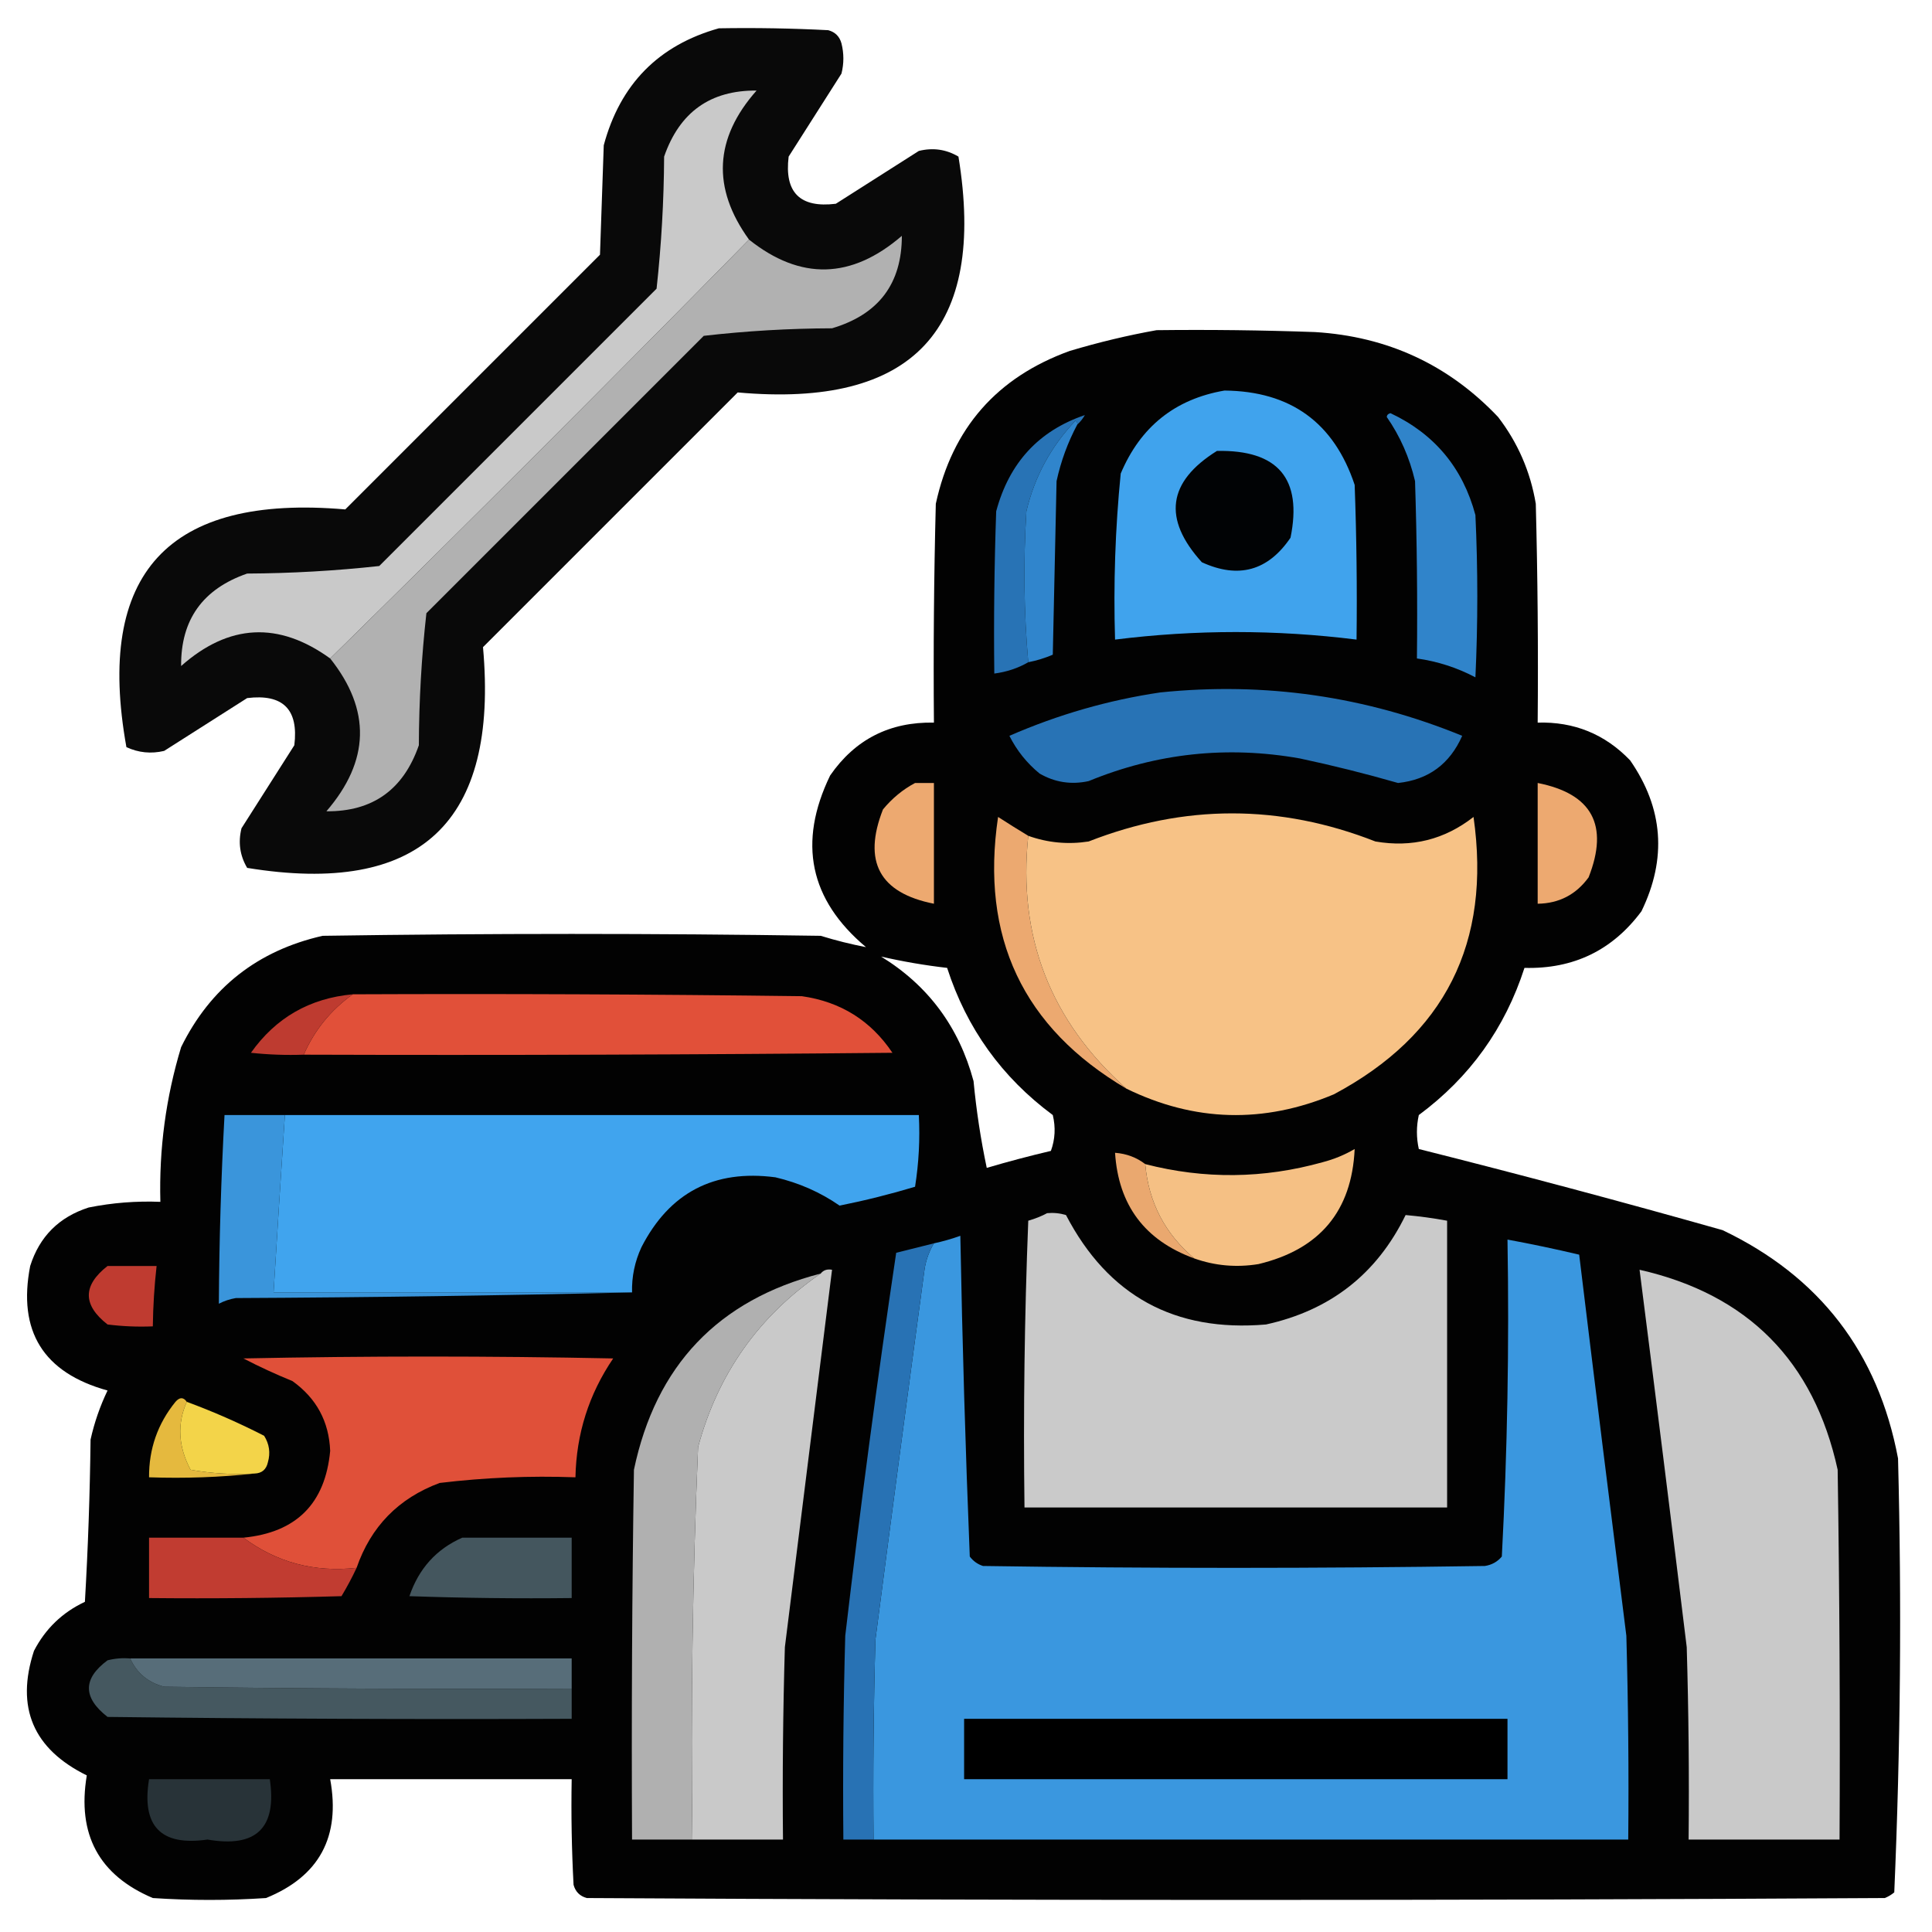<?xml version="1.0" encoding="UTF-8"?>
<!DOCTYPE svg PUBLIC "-//W3C//DTD SVG 1.1//EN" "http://www.w3.org/Graphics/SVG/1.1/DTD/svg11.dtd">
<svg xmlns="http://www.w3.org/2000/svg" version="1.1" width="512px" height="512px" style="shape-rendering:geometricPrecision; text-rendering:geometricPrecision; image-rendering:optimizeQuality; fill-rule:evenodd; clip-rule:evenodd" xmlns:xlink="http://www.w3.org/1999/xlink">
<g><path style="opacity:0.964" fill="#010101" d="M 190.5,7.5 C 200.172,7.334 209.839,7.5 219.5,8C 221.333,8.5 222.5,9.667 223,11.5C 223.667,14.167 223.667,16.833 223,19.5C 218.333,26.833 213.667,34.167 209,41.5C 207.833,51 212,55.167 221.5,54C 228.833,49.333 236.167,44.667 243.5,40C 247.244,39.072 250.744,39.572 254,41.5C 261.488,87.35 241.988,108.184 195.5,104C 173,126.5 150.5,149 128,171.5C 132.184,217.988 111.35,237.488 65.5,230C 63.572,226.744 63.072,223.244 64,219.5C 68.667,212.167 73.333,204.833 78,197.5C 79.167,188 75,183.833 65.5,185C 58.167,189.667 50.833,194.333 43.5,199C 40.036,199.817 36.702,199.483 33.5,198C 25.213,151.945 44.546,130.945 91.5,135C 114,112.5 136.5,90 159,67.5C 159.333,57.833 159.667,48.167 160,38.5C 164.349,22.319 174.516,11.985 190.5,7.5 Z"/></g>
<g><path style="opacity:1" fill="#c9c9c9" d="M 198.5,63.5 C 161.833,100.833 124.833,137.833 87.5,174.5C 73.832,164.624 60.665,165.291 48,176.5C 47.893,164.249 53.726,156.083 65.5,152C 77.238,151.936 88.904,151.27 100.5,150C 125,125.5 149.5,101 174,76.5C 175.27,64.904 175.936,53.238 176,41.5C 180.083,29.726 188.249,23.893 200.5,24C 189.291,36.665 188.624,49.832 198.5,63.5 Z"/></g>
<g><path style="opacity:1" fill="#b1b1b1" d="M 87.5,174.5 C 124.833,137.833 161.833,100.833 198.5,63.5C 212.137,74.356 225.637,74.023 239,62.5C 239.007,75.178 232.84,83.345 220.5,87C 209.07,87.043 197.737,87.71 186.5,89C 162,113.5 137.5,138 113,162.5C 111.708,174.07 111.042,185.737 111,197.5C 106.917,209.274 98.751,215.107 86.5,215C 98.023,201.637 98.356,188.137 87.5,174.5 Z"/></g>
<g><path style="opacity:0.99" fill="#000000" d="M 306.5,87.5 C 320.504,87.333 334.504,87.5 348.5,88C 367.716,89.172 383.883,96.672 397,110.5C 402.238,117.313 405.572,124.979 407,133.5C 407.5,152.83 407.667,172.164 407.5,191.5C 417.168,191.221 425.334,194.554 432,201.5C 440.794,214.185 441.794,227.518 435,241.5C 427.319,251.839 416.986,256.839 404,256.5C 398.833,272.506 389.499,285.506 376,295.5C 375.333,298.5 375.333,301.5 376,304.5C 402.925,311.273 429.758,318.44 456.5,326C 482.228,338.284 497.728,358.45 503,386.5C 503.987,424.918 503.654,463.251 502,501.5C 501.25,502.126 500.416,502.626 499.5,503C 384.833,503.667 270.167,503.667 155.5,503C 153.667,502.5 152.5,501.333 152,499.5C 151.5,490.173 151.334,480.839 151.5,471.5C 130.167,471.5 108.833,471.5 87.5,471.5C 90.295,486.752 84.628,497.252 70.5,503C 60.5,503.667 50.5,503.667 40.5,503C 26.219,496.95 20.386,486.117 23,470.5C 8.779,463.494 4.112,452.494 9,437.5C 12.028,431.639 16.528,427.306 22.5,424.5C 23.333,410.178 23.833,395.845 24,381.5C 25.003,376.99 26.503,372.657 28.5,368.5C 11.477,363.782 4.644,352.782 8,335.5C 10.474,327.693 15.64,322.526 23.5,320C 29.769,318.743 36.102,318.243 42.5,318.5C 42.126,304.504 43.959,290.837 48,277.5C 55.756,261.755 68.256,251.922 85.5,248C 129.5,247.333 173.5,247.333 217.5,248C 221.542,249.245 225.542,250.245 229.5,251C 214.542,238.466 211.375,223.3 220,205.5C 226.618,195.94 235.785,191.274 247.5,191.5C 247.333,172.164 247.5,152.83 248,133.5C 252.346,113.484 264.18,99.984 283.5,93C 291.194,90.7 298.86,88.866 306.5,87.5 Z M 233.5,253.5 C 239.301,254.829 245.134,255.829 251,256.5C 256.167,272.506 265.501,285.506 279,295.5C 279.784,298.76 279.617,301.927 278.5,305C 272.784,306.345 267.118,307.845 261.5,309.5C 259.903,301.94 258.736,294.273 258,286.5C 254.135,272.158 245.969,261.158 233.5,253.5 Z"/></g>
<g><path style="opacity:1" fill="#40a3ed" d="M 324.5,103.5 C 342.009,103.661 353.509,111.994 359,128.5C 359.5,142.163 359.667,155.829 359.5,169.5C 338.165,166.833 316.832,166.833 295.5,169.5C 295.05,154.761 295.55,140.095 297,125.5C 302.23,113.09 311.397,105.756 324.5,103.5 Z"/></g>
<g><path style="opacity:1" fill="#3084ca" d="M 367.5,110.5 C 367.56,109.957 367.893,109.624 368.5,109.5C 380.154,114.991 387.654,123.991 391,136.5C 391.667,150.833 391.667,165.167 391,179.5C 386.125,176.931 380.959,175.264 375.5,174.5C 375.667,158.83 375.5,143.163 375,127.5C 373.539,121.251 371.039,115.584 367.5,110.5 Z"/></g>
<g><path style="opacity:1" fill="#2873b5" d="M 285.5,112.5 C 285.565,112.062 285.399,111.728 285,111.5C 278.513,118.324 274.179,126.324 272,135.5C 271.173,149.006 271.34,162.34 272.5,175.5C 269.785,177.072 266.785,178.072 263.5,178.5C 263.333,164.163 263.5,149.829 264,135.5C 267.446,122.651 275.28,114.151 287.5,110C 286.934,110.995 286.267,111.828 285.5,112.5 Z"/></g>
<g><path style="opacity:1" fill="#3085cc" d="M 285.5,112.5 C 282.983,117.214 281.15,122.214 280,127.5C 279.667,142.833 279.333,158.167 279,173.5C 276.913,174.397 274.746,175.064 272.5,175.5C 271.34,162.34 271.173,149.006 272,135.5C 274.179,126.324 278.513,118.324 285,111.5C 285.399,111.728 285.565,112.062 285.5,112.5 Z"/></g>
<g><path style="opacity:1" fill="#010305" d="M 322.5,119.5 C 338.689,119.177 345.189,126.844 342,142.5C 336.039,151.283 328.206,153.449 318.5,149C 308.083,137.501 309.416,127.667 322.5,119.5 Z"/></g>
<g><path style="opacity:1" fill="#2873b5" d="M 307.5,183.5 C 335.19,180.67 361.857,184.503 387.5,195C 384.2,202.476 378.534,206.643 370.5,207.5C 361.926,205.032 353.259,202.866 344.5,201C 325.226,197.579 306.559,199.579 288.5,207C 283.889,208.007 279.555,207.34 275.5,205C 272.112,202.214 269.446,198.881 267.5,195C 280.449,189.357 293.782,185.524 307.5,183.5 Z"/></g>
<g><path style="opacity:1" fill="#eda970" d="M 242.5,207.5 C 244.167,207.5 245.833,207.5 247.5,207.5C 247.5,218.167 247.5,228.833 247.5,239.5C 233.073,236.651 228.573,228.317 234,214.5C 236.441,211.546 239.275,209.213 242.5,207.5 Z"/></g>
<g><path style="opacity:1" fill="#eda970" d="M 407.5,207.5 C 421.927,210.349 426.427,218.683 421,232.5C 417.666,237.084 413.166,239.417 407.5,239.5C 407.5,228.833 407.5,218.167 407.5,207.5 Z"/></g>
<g><path style="opacity:1" fill="#eca970" d="M 272.5,221.5 C 269.692,248.228 278.359,270.561 298.5,288.5C 271.094,272.345 259.761,248.345 264.5,216.5C 267.227,218.259 269.894,219.926 272.5,221.5 Z"/></g>
<g><path style="opacity:1" fill="#f7c286" d="M 298.5,288.5 C 278.359,270.561 269.692,248.228 272.5,221.5C 277.683,223.35 283.017,223.85 288.5,223C 313.867,213.07 339.2,213.07 364.5,223C 374.156,224.665 382.823,222.499 390.5,216.5C 395.256,249.822 382.923,274.322 353.5,290C 334.881,297.815 316.547,297.315 298.5,288.5 Z"/></g>
<g><path style="opacity:1" fill="#e15039" d="M 93.5,263.5 C 133.168,263.333 172.835,263.5 212.5,264C 222.776,265.466 230.776,270.466 236.5,279C 184.501,279.5 132.501,279.667 80.5,279.5C 83.355,272.977 87.689,267.644 93.5,263.5 Z"/></g>
<g><path style="opacity:1" fill="#be3b30" d="M 93.5,263.5 C 87.689,267.644 83.355,272.977 80.5,279.5C 75.822,279.666 71.155,279.499 66.5,279C 73.081,269.707 82.081,264.541 93.5,263.5 Z"/></g>
<g><path style="opacity:1" fill="#3a95db" d="M 75.5,295.5 C 74.456,311.163 73.456,326.829 72.5,342.5C 104.167,342.5 135.833,342.5 167.5,342.5C 132.669,343.333 97.669,343.833 62.5,344C 60.899,344.273 59.399,344.773 58,345.5C 58.092,328.829 58.592,312.162 59.5,295.5C 64.833,295.5 70.167,295.5 75.5,295.5 Z"/></g>
<g><path style="opacity:1" fill="#40a4ee" d="M 75.5,295.5 C 131.5,295.5 187.5,295.5 243.5,295.5C 243.83,301.868 243.496,308.202 242.5,314.5C 235.917,316.479 229.251,318.146 222.5,319.5C 217.413,315.97 211.746,313.47 205.5,312C 189.267,309.865 177.434,316.032 170,330.5C 168.228,334.313 167.395,338.313 167.5,342.5C 135.833,342.5 104.167,342.5 72.5,342.5C 73.456,326.829 74.456,311.163 75.5,295.5 Z"/></g>
<g><path style="opacity:1" fill="#eaa86f" d="M 303.5,308.5 C 304.397,318.629 308.731,326.962 316.5,333.5C 303.396,328.731 296.396,319.397 295.5,305.5C 298.542,305.733 301.208,306.733 303.5,308.5 Z"/></g>
<g><path style="opacity:1" fill="#f5c084" d="M 316.5,333.5 C 308.731,326.962 304.397,318.629 303.5,308.5C 319.191,312.541 334.858,312.375 350.5,308C 353.512,307.22 356.345,306.053 359,304.5C 358.247,320.936 349.747,331.102 333.5,335C 327.65,335.948 321.983,335.448 316.5,333.5 Z"/></g>
<g><path style="opacity:1" fill="#cacaca" d="M 277.5,321.5 C 279.199,321.34 280.866,321.506 282.5,322C 293.651,343.412 311.318,353.078 335.5,351C 352.572,347.249 364.906,337.582 372.5,322C 376.136,322.319 379.803,322.819 383.5,323.5C 383.5,348.833 383.5,374.167 383.5,399.5C 346.167,399.5 308.833,399.5 271.5,399.5C 271.167,374.158 271.5,348.825 272.5,323.5C 274.336,322.972 276.003,322.306 277.5,321.5 Z"/></g>
<g><path style="opacity:1" fill="#3a97df" d="M 231.5,487.5 C 231.333,469.83 231.5,452.164 232,434.5C 236.239,401.825 240.573,369.158 245,336.5C 245.379,333.97 246.213,331.637 247.5,329.5C 249.865,328.992 252.199,328.325 254.5,327.5C 255.024,355.889 255.858,384.222 257,412.5C 257.903,413.701 259.069,414.535 260.5,415C 304.833,415.667 349.167,415.667 393.5,415C 395.329,414.727 396.829,413.893 398,412.5C 399.475,384.564 399.975,356.564 399.5,328.5C 405.866,329.675 412.2,331.008 418.5,332.5C 422.584,366.168 426.75,399.835 431,433.5C 431.5,451.497 431.667,469.497 431.5,487.5C 364.833,487.5 298.167,487.5 231.5,487.5 Z"/></g>
<g><path style="opacity:1" fill="#2872b4" d="M 247.5,329.5 C 246.213,331.637 245.379,333.97 245,336.5C 240.573,369.158 236.239,401.825 232,434.5C 231.5,452.164 231.333,469.83 231.5,487.5C 228.833,487.5 226.167,487.5 223.5,487.5C 223.333,469.497 223.5,451.497 224,433.5C 227.973,399.544 232.473,365.711 237.5,332C 240.852,331.162 244.185,330.329 247.5,329.5 Z"/></g>
<g><path style="opacity:1" fill="#bf3b30" d="M 28.5,335.5 C 32.833,335.5 37.167,335.5 41.5,335.5C 40.902,340.813 40.569,346.146 40.5,351.5C 36.486,351.666 32.486,351.499 28.5,351C 21.888,345.836 21.888,340.67 28.5,335.5 Z"/></g>
<g><path style="opacity:1" fill="#c9c9c9" d="M 434.5,336.5 C 463.19,343.023 480.69,360.69 487,389.5C 487.5,422.165 487.667,454.832 487.5,487.5C 474.167,487.5 460.833,487.5 447.5,487.5C 447.667,470.497 447.5,453.497 447,436.5C 442.922,403.142 438.756,369.808 434.5,336.5 Z"/></g>
<g><path style="opacity:1" fill="#b0b0b0" d="M 217.5,337.5 C 201.044,348.8 190.211,364.134 185,383.5C 183.534,418.126 183.034,452.793 183.5,487.5C 178.167,487.5 172.833,487.5 167.5,487.5C 167.333,454.832 167.5,422.165 168,389.5C 173.804,361.865 190.304,344.532 217.5,337.5 Z"/></g>
<g><path style="opacity:1" fill="#c9c9c9" d="M 183.5,487.5 C 183.034,452.793 183.534,418.126 185,383.5C 190.211,364.134 201.044,348.8 217.5,337.5C 218.209,336.596 219.209,336.263 220.5,336.5C 216.334,369.824 212.168,403.158 208,436.5C 207.5,453.497 207.333,470.497 207.5,487.5C 199.5,487.5 191.5,487.5 183.5,487.5 Z"/></g>
<g><path style="opacity:1" fill="#e05039" d="M 94.5,415.5 C 83.309,416.737 73.309,414.071 64.5,407.5C 78.53,406.137 86.197,398.47 87.5,384.5C 87.192,376.719 83.859,370.553 77.5,366C 73.047,364.186 68.714,362.186 64.5,360C 97.167,359.333 129.833,359.333 162.5,360C 156.063,369.48 152.729,379.98 152.5,391.5C 140.424,391.062 128.424,391.562 116.5,393C 105.612,397.055 98.278,404.555 94.5,415.5 Z"/></g>
<g><path style="opacity:1" fill="#e5b93e" d="M 49.5,371.5 C 46.899,377.347 47.232,383.347 50.5,389.5C 56.128,390.495 61.794,390.829 67.5,390.5C 58.348,391.494 49.015,391.827 39.5,391.5C 39.452,383.977 41.785,377.311 46.5,371.5C 47.614,370.224 48.614,370.224 49.5,371.5 Z"/></g>
<g><path style="opacity:1" fill="#f3d449" d="M 49.5,371.5 C 56.503,374.084 63.336,377.084 70,380.5C 71.373,382.695 71.706,385.029 71,387.5C 70.578,389.426 69.411,390.426 67.5,390.5C 61.794,390.829 56.128,390.495 50.5,389.5C 47.232,383.347 46.899,377.347 49.5,371.5 Z"/></g>
<g><path style="opacity:1" fill="#c13c31" d="M 64.5,407.5 C 73.309,414.071 83.309,416.737 94.5,415.5C 93.306,418.052 91.973,420.552 90.5,423C 73.503,423.5 56.503,423.667 39.5,423.5C 39.5,418.167 39.5,412.833 39.5,407.5C 47.833,407.5 56.167,407.5 64.5,407.5 Z"/></g>
<g><path style="opacity:1" fill="#44565e" d="M 122.5,407.5 C 132.167,407.5 141.833,407.5 151.5,407.5C 151.5,412.833 151.5,418.167 151.5,423.5C 137.163,423.667 122.829,423.5 108.5,423C 110.985,415.69 115.652,410.523 122.5,407.5 Z"/></g>
<g><path style="opacity:1" fill="#455860" d="M 34.5,439.5 C 36.243,443.389 39.243,445.889 43.5,447C 79.499,447.5 115.498,447.667 151.5,447.5C 151.5,450.167 151.5,452.833 151.5,455.5C 110.499,455.667 69.499,455.5 28.5,455C 21.925,449.867 21.925,444.867 28.5,440C 30.473,439.505 32.473,439.338 34.5,439.5 Z"/></g>
<g><path style="opacity:1" fill="#576d79" d="M 34.5,439.5 C 73.5,439.5 112.5,439.5 151.5,439.5C 151.5,442.167 151.5,444.833 151.5,447.5C 115.498,447.667 79.499,447.5 43.5,447C 39.243,445.889 36.243,443.389 34.5,439.5 Z"/></g>
<g><path style="opacity:1" fill="#000000" d="M 255.5,455.5 C 303.5,455.5 351.5,455.5 399.5,455.5C 399.5,460.833 399.5,466.167 399.5,471.5C 351.5,471.5 303.5,471.5 255.5,471.5C 255.5,466.167 255.5,460.833 255.5,455.5 Z"/></g>
<g><path style="opacity:1" fill="#283338" d="M 39.5,471.5 C 50.167,471.5 60.833,471.5 71.5,471.5C 73.419,484.414 67.919,489.747 55,487.5C 42.634,489.3 37.468,483.966 39.5,471.5 Z"/></g>
</svg>
